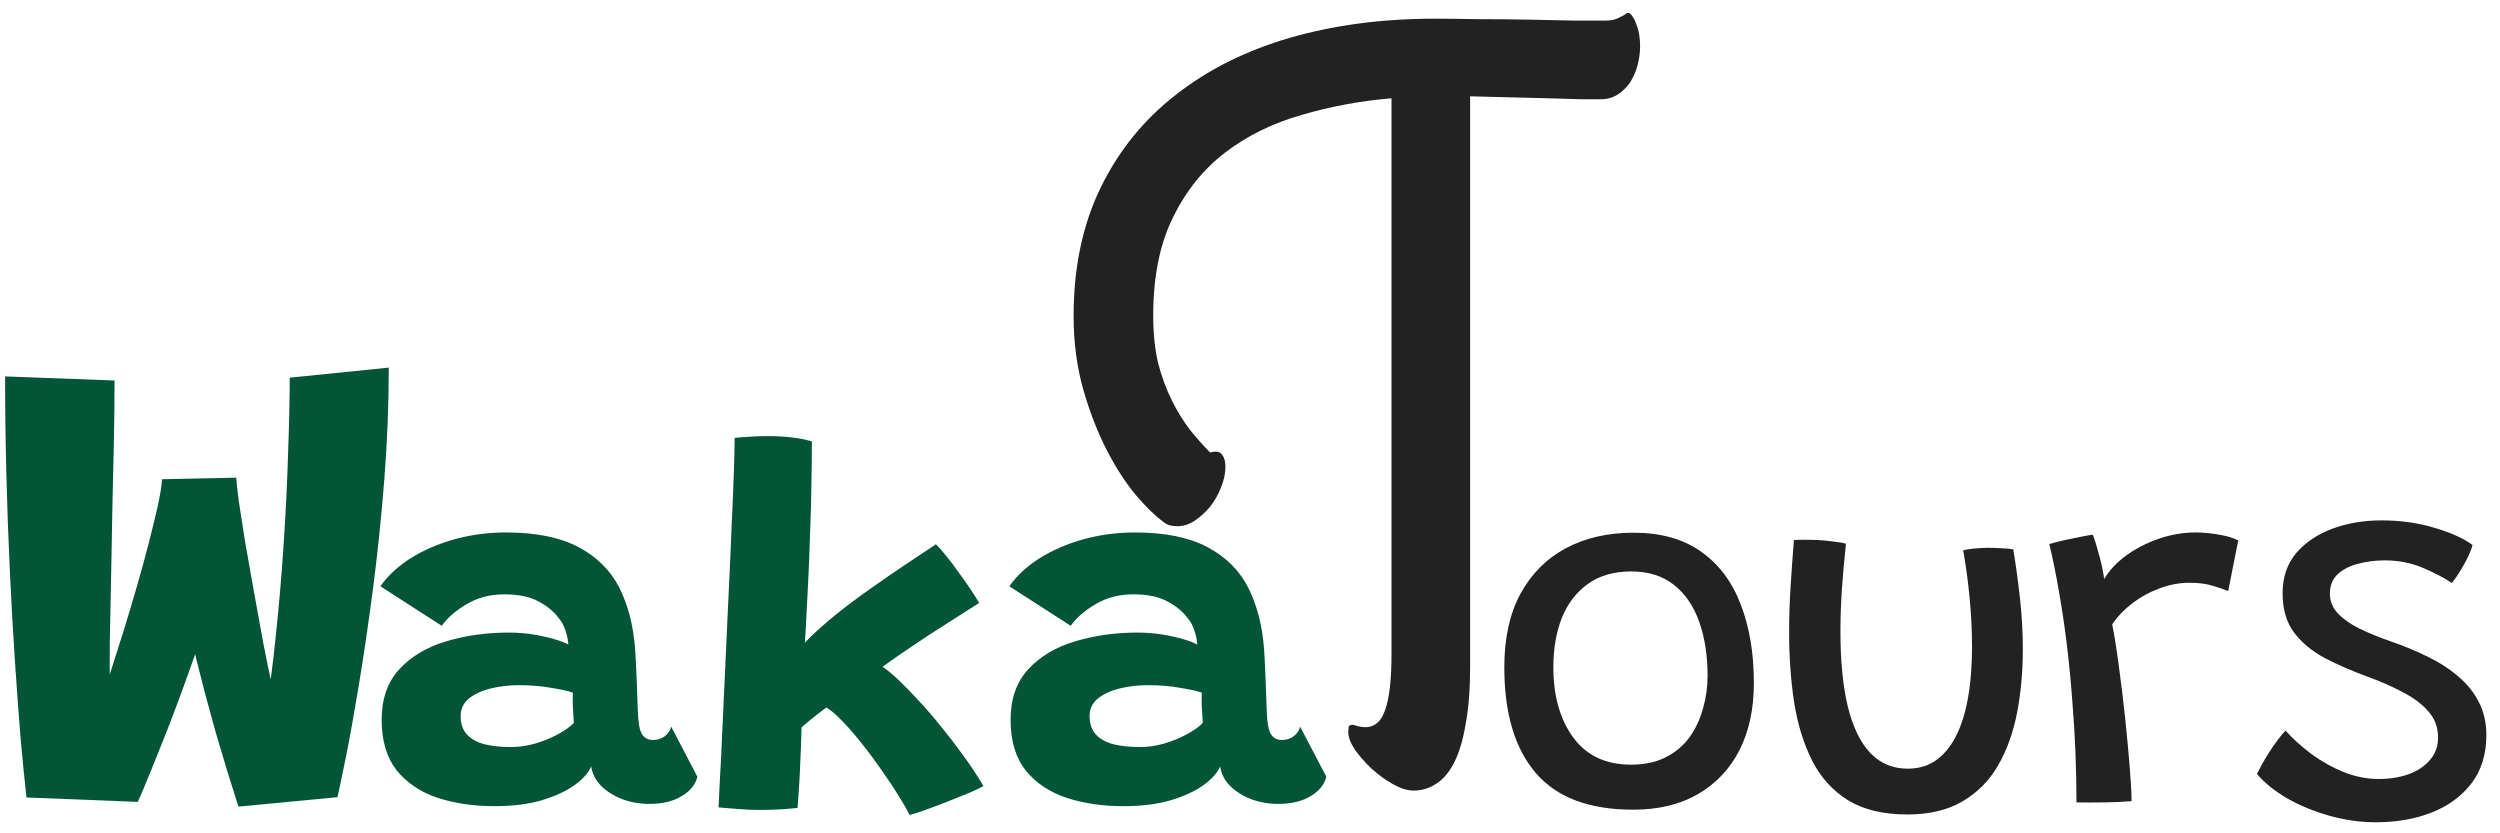 <svg width="159" height="53" viewBox="0 0 159 53" fill="none" xmlns="http://www.w3.org/2000/svg">
<g style="mix-blend-mode:screen">
<path d="M15.165 51.3C14.952 50.633 14.718 49.893 14.465 49.08C14.225 48.267 13.978 47.44 13.725 46.6C13.485 45.747 13.258 44.92 13.045 44.12C12.845 43.32 12.658 42.587 12.485 41.92C12.325 41.253 12.212 40.7 12.145 40.26L12.905 40.16C12.852 40.347 12.738 40.687 12.565 41.18C12.392 41.66 12.185 42.24 11.945 42.92C11.705 43.6 11.438 44.327 11.145 45.1C10.865 45.86 10.572 46.613 10.265 47.36C9.972 48.107 9.692 48.8 9.425 49.44C9.172 50.067 8.952 50.587 8.765 51L1.685 50.72C1.565 49.653 1.438 48.38 1.305 46.9C1.185 45.407 1.065 43.767 0.945 41.98C0.825 40.18 0.718 38.287 0.625 36.3C0.532 34.313 0.458 32.273 0.405 30.18C0.352 28.087 0.325 26.007 0.325 23.94L7.285 24.2C7.285 25.333 7.272 26.613 7.245 28.04C7.218 29.453 7.185 30.913 7.145 32.42C7.118 33.913 7.092 35.373 7.065 36.8C7.038 38.227 7.012 39.527 6.985 40.7C6.972 41.873 6.972 42.84 6.985 43.6L6.625 43.96C6.772 43.56 6.952 43.013 7.165 42.32C7.392 41.613 7.638 40.833 7.905 39.98C8.172 39.113 8.438 38.22 8.705 37.3C8.972 36.38 9.218 35.48 9.445 34.6C9.672 33.72 9.865 32.927 10.025 32.22C10.185 31.5 10.278 30.92 10.305 30.48L15.025 30.38C15.038 30.633 15.092 31.127 15.185 31.86C15.292 32.58 15.425 33.44 15.585 34.44C15.758 35.44 15.945 36.493 16.145 37.6C16.345 38.693 16.538 39.76 16.725 40.8C16.925 41.827 17.112 42.74 17.285 43.54C17.472 44.327 17.632 44.893 17.765 45.24L16.885 45.3C17.138 43.913 17.358 42.28 17.545 40.4C17.745 38.52 17.912 36.567 18.045 34.54C18.178 32.513 18.272 30.58 18.325 28.74C18.392 26.887 18.425 25.313 18.425 24.02L24.725 23.38C24.725 25.7 24.632 28.06 24.445 30.46C24.258 32.86 24.018 35.18 23.725 37.42C23.432 39.66 23.132 41.707 22.825 43.56C22.518 45.413 22.238 46.967 21.985 48.22C21.732 49.46 21.558 50.287 21.465 50.7L15.165 51.3Z" fill="#025537"/>
</g>
<g style="mix-blend-mode:screen">
<path d="M93.5 42.406C93.5 43.823 93.406 45.031 93.219 46.031C93.052 47.031 92.812 47.844 92.5 48.469C92.188 49.094 91.802 49.552 91.344 49.844C90.906 50.135 90.427 50.281 89.906 50.281C89.51 50.281 89.073 50.146 88.594 49.875C88.115 49.604 87.656 49.271 87.219 48.875C86.802 48.479 86.448 48.073 86.156 47.656C85.885 47.24 85.75 46.875 85.75 46.562C85.75 46.354 85.771 46.219 85.812 46.156C85.875 46.115 85.948 46.094 86.031 46.094C86.135 46.115 86.25 46.146 86.375 46.188C86.521 46.229 86.677 46.25 86.844 46.25C87.427 46.25 87.844 45.885 88.094 45.156C88.365 44.406 88.5 43.219 88.5 41.594V6.25C86.521 6.417 84.615 6.771 82.781 7.312C80.948 7.833 79.333 8.625 77.938 9.688C76.542 10.75 75.427 12.135 74.594 13.844C73.76 15.531 73.344 17.615 73.344 20.094C73.344 21.198 73.448 22.198 73.656 23.094C73.885 23.969 74.177 24.76 74.531 25.469C74.885 26.177 75.271 26.802 75.688 27.344C76.125 27.885 76.552 28.365 76.969 28.781C77.323 28.677 77.573 28.719 77.719 28.906C77.865 29.094 77.938 29.354 77.938 29.688C77.938 30.104 77.844 30.542 77.656 31C77.49 31.438 77.26 31.844 76.969 32.219C76.677 32.573 76.344 32.875 75.969 33.125C75.615 33.354 75.25 33.469 74.875 33.469C74.708 33.469 74.542 33.448 74.375 33.406C74.229 33.365 74.073 33.271 73.906 33.125C73.448 32.792 72.896 32.25 72.25 31.5C71.604 30.729 70.99 29.781 70.406 28.656C69.823 27.531 69.323 26.25 68.906 24.812C68.49 23.354 68.281 21.781 68.281 20.094C68.281 17.01 68.854 14.292 70 11.938C71.146 9.583 72.74 7.615 74.781 6.031C76.823 4.427 79.24 3.219 82.031 2.406C84.844 1.594 87.917 1.188 91.25 1.188C92.021 1.188 92.948 1.198 94.031 1.219C95.135 1.219 96.229 1.229 97.312 1.25C98.396 1.271 99.365 1.292 100.219 1.312C101.094 1.312 101.688 1.312 102 1.312C102.271 1.312 102.49 1.292 102.656 1.25C102.844 1.188 102.99 1.125 103.094 1.062C103.219 1 103.312 0.948 103.375 0.906C103.438 0.844 103.49 0.812 103.531 0.812C103.635 0.812 103.729 0.885 103.812 1.031C103.917 1.156 104 1.323 104.062 1.531C104.146 1.719 104.208 1.938 104.25 2.188C104.292 2.438 104.312 2.688 104.312 2.938C104.312 3.312 104.26 3.708 104.156 4.125C104.052 4.521 103.896 4.885 103.688 5.219C103.479 5.531 103.219 5.792 102.906 6C102.594 6.208 102.229 6.312 101.812 6.312C101.583 6.312 101.156 6.312 100.531 6.312C99.927 6.292 99.229 6.271 98.438 6.25C97.646 6.229 96.812 6.208 95.938 6.188C95.062 6.167 94.25 6.146 93.5 6.125V42.406Z" fill="#222222"/>
</g>
<g style="mix-blend-mode:screen">
<path d="M103.866 51.496C101.071 51.496 99.007 50.717 97.674 49.16C96.341 47.603 95.674 45.363 95.674 42.44C95.674 40.595 96.015 39.037 96.698 37.768C97.391 36.499 98.351 35.533 99.578 34.872C100.815 34.211 102.255 33.88 103.898 33.88C105.637 33.88 107.071 34.285 108.202 35.096C109.333 35.896 110.17 37.016 110.714 38.456C111.269 39.885 111.546 41.549 111.546 43.448C111.546 45.08 111.242 46.499 110.634 47.704C110.026 48.899 109.146 49.832 107.994 50.504C106.853 51.165 105.477 51.496 103.866 51.496ZM103.738 48.632C104.602 48.632 105.343 48.472 105.962 48.152C106.581 47.832 107.082 47.405 107.466 46.872C107.85 46.328 108.133 45.72 108.314 45.048C108.506 44.376 108.602 43.688 108.602 42.984C108.602 41.704 108.426 40.563 108.074 39.56C107.722 38.557 107.189 37.773 106.474 37.208C105.759 36.632 104.847 36.344 103.738 36.344C102.65 36.344 101.738 36.605 101.002 37.128C100.266 37.651 99.711 38.371 99.338 39.288C98.975 40.205 98.794 41.256 98.794 42.44C98.794 44.264 99.215 45.752 100.058 46.904C100.901 48.056 102.127 48.632 103.738 48.632Z" fill="#222222"/>
</g>
<g style="mix-blend-mode:screen">
<path d="M124.86 35C125.02 34.957 125.25 34.92 125.548 34.888C125.858 34.856 126.167 34.84 126.476 34.84C126.732 34.84 127.01 34.851 127.308 34.872C127.618 34.883 127.863 34.904 128.044 34.936C128.215 35.971 128.359 37.027 128.476 38.104C128.594 39.181 128.652 40.243 128.652 41.288C128.652 42.717 128.53 44.067 128.284 45.336C128.039 46.605 127.634 47.725 127.068 48.696C126.514 49.656 125.762 50.413 124.812 50.968C123.874 51.523 122.706 51.8 121.308 51.8C119.783 51.8 118.53 51.501 117.548 50.904C116.567 50.296 115.804 49.459 115.26 48.392C114.716 47.315 114.332 46.077 114.108 44.68C113.895 43.283 113.788 41.789 113.788 40.2C113.788 39.229 113.82 38.248 113.884 37.256C113.948 36.264 114.018 35.293 114.092 34.344C114.284 34.333 114.524 34.328 114.812 34.328C115.111 34.328 115.378 34.333 115.612 34.344C115.943 34.365 116.268 34.397 116.588 34.44C116.919 34.472 117.191 34.52 117.404 34.584C117.298 35.544 117.212 36.493 117.148 37.432C117.084 38.371 117.052 39.277 117.052 40.152C117.052 42.029 117.207 43.619 117.516 44.92C117.836 46.221 118.311 47.208 118.94 47.88C119.58 48.552 120.38 48.888 121.34 48.888C122.236 48.888 122.983 48.584 123.58 47.976C124.188 47.368 124.647 46.488 124.956 45.336C125.266 44.173 125.42 42.76 125.42 41.096C125.42 40.147 125.372 39.155 125.276 38.12C125.18 37.075 125.042 36.035 124.86 35Z" fill="#222222"/>
</g>
<g style="mix-blend-mode:screen">
<path d="M133.824 36.824C134.144 36.28 134.608 35.784 135.216 35.336C135.834 34.888 136.528 34.531 137.296 34.264C138.074 33.997 138.853 33.864 139.632 33.864C140.133 33.864 140.64 33.912 141.152 34.008C141.664 34.093 142.064 34.216 142.352 34.376L141.712 37.592C141.456 37.485 141.125 37.373 140.72 37.256C140.325 37.128 139.834 37.064 139.248 37.064C138.618 37.064 137.989 37.181 137.36 37.416C136.741 37.64 136.17 37.949 135.648 38.344C135.125 38.739 134.688 39.192 134.336 39.704C134.485 40.451 134.629 41.363 134.768 42.44C134.917 43.517 135.05 44.621 135.168 45.752C135.285 46.883 135.381 47.917 135.456 48.856C135.53 49.784 135.568 50.483 135.568 50.952C135.109 50.995 134.549 51.021 133.888 51.032C133.226 51.043 132.618 51.043 132.064 51.032C132.064 50.04 132.042 48.995 132 47.896C131.957 46.787 131.888 45.656 131.792 44.504C131.706 43.341 131.594 42.184 131.456 41.032C131.317 39.88 131.152 38.765 130.96 37.688C130.778 36.6 130.57 35.571 130.336 34.6C130.624 34.515 130.96 34.429 131.344 34.344C131.738 34.259 132.101 34.184 132.432 34.12C132.762 34.056 132.986 34.019 133.104 34.008C133.242 34.371 133.386 34.84 133.536 35.416C133.685 35.992 133.781 36.461 133.824 36.824Z" fill="#222222"/>
</g>
<g style="mix-blend-mode:screen">
<path d="M151.109 52.296C150.117 52.296 149.13 52.157 148.149 51.88C147.168 51.603 146.272 51.235 145.461 50.776C144.661 50.307 144.021 49.789 143.541 49.224C143.616 49.075 143.722 48.872 143.861 48.616C144 48.36 144.16 48.093 144.341 47.816C144.522 47.528 144.704 47.267 144.885 47.032C145.066 46.787 145.226 46.6 145.365 46.472C145.824 46.984 146.373 47.48 147.013 47.96C147.653 48.429 148.341 48.813 149.077 49.112C149.813 49.4 150.549 49.544 151.285 49.544C151.989 49.544 152.624 49.443 153.189 49.24C153.765 49.027 154.218 48.723 154.549 48.328C154.89 47.933 155.061 47.459 155.061 46.904C155.061 46.264 154.858 45.715 154.453 45.256C154.048 44.787 153.504 44.376 152.821 44.024C152.138 43.661 151.386 43.331 150.565 43.032C149.573 42.669 148.666 42.275 147.845 41.848C147.034 41.411 146.384 40.867 145.893 40.216C145.413 39.565 145.173 38.739 145.173 37.736C145.173 36.712 145.461 35.859 146.037 35.176C146.624 34.493 147.392 33.976 148.341 33.624C149.301 33.272 150.336 33.096 151.445 33.096C152.682 33.096 153.818 33.256 154.853 33.576C155.898 33.885 156.698 34.248 157.253 34.664C157.21 34.845 157.12 35.085 156.981 35.384C156.842 35.672 156.682 35.965 156.501 36.264C156.32 36.563 156.133 36.835 155.941 37.08C155.429 36.739 154.805 36.413 154.069 36.104C153.333 35.795 152.533 35.64 151.669 35.64C151.093 35.64 150.538 35.709 150.005 35.848C149.472 35.976 149.034 36.195 148.693 36.504C148.352 36.813 148.181 37.235 148.181 37.768C148.181 38.227 148.346 38.637 148.677 39C149.018 39.363 149.477 39.688 150.053 39.976C150.629 40.253 151.28 40.52 152.005 40.776C152.88 41.075 153.69 41.411 154.437 41.784C155.184 42.147 155.829 42.568 156.373 43.048C156.928 43.517 157.36 44.061 157.669 44.68C157.978 45.288 158.133 45.976 158.133 46.744C158.133 47.971 157.818 48.995 157.189 49.816C156.56 50.637 155.717 51.256 154.661 51.672C153.605 52.088 152.421 52.296 151.109 52.296Z" fill="#222222"/>
</g>
<g style="mix-blend-mode:screen">
<path d="M31.441 51.272C30.129 51.272 28.929 51.096 27.841 50.744C26.753 50.381 25.884 49.8 25.233 49C24.593 48.189 24.273 47.117 24.273 45.784C24.273 44.451 24.647 43.379 25.393 42.568C26.151 41.747 27.143 41.155 28.369 40.792C29.607 40.419 30.935 40.232 32.353 40.232C32.908 40.232 33.441 40.275 33.953 40.36C34.465 40.445 34.913 40.547 35.297 40.664C35.692 40.781 35.975 40.893 36.145 41C36.135 40.723 36.076 40.429 35.969 40.12C35.873 39.811 35.735 39.549 35.553 39.336C35.233 38.899 34.796 38.536 34.241 38.248C33.697 37.949 32.977 37.8 32.081 37.8C31.175 37.8 30.375 38.008 29.681 38.424C28.988 38.829 28.46 39.288 28.097 39.8L24.193 37.288C24.673 36.605 25.319 36.008 26.129 35.496C26.951 34.984 27.879 34.584 28.913 34.296C29.959 34.008 31.052 33.864 32.193 33.864C34.081 33.864 35.612 34.173 36.785 34.792C37.959 35.411 38.828 36.275 39.393 37.384C39.66 37.917 39.879 38.504 40.049 39.144C40.22 39.784 40.337 40.52 40.401 41.352C40.444 42.067 40.476 42.733 40.497 43.352C40.519 43.971 40.54 44.557 40.561 45.112C40.583 45.923 40.673 46.451 40.833 46.696C40.993 46.941 41.223 47.064 41.521 47.064C41.799 47.064 42.044 46.989 42.257 46.84C42.481 46.68 42.625 46.472 42.689 46.216L44.353 49.4C44.236 49.891 43.905 50.301 43.361 50.632C42.817 50.963 42.129 51.128 41.297 51.128C40.689 51.128 40.113 51.027 39.569 50.824C39.025 50.611 38.577 50.328 38.225 49.976C37.873 49.613 37.665 49.203 37.601 48.744C37.431 49.149 37.073 49.549 36.529 49.944C35.985 50.328 35.287 50.648 34.433 50.904C33.58 51.149 32.583 51.272 31.441 51.272ZM32.513 47.512C33.015 47.512 33.527 47.437 34.049 47.288C34.583 47.128 35.063 46.931 35.489 46.696C35.927 46.461 36.263 46.221 36.497 45.976C36.476 45.645 36.455 45.304 36.433 44.952C36.423 44.6 36.423 44.301 36.433 44.056C36.199 43.96 35.751 43.859 35.089 43.752C34.439 43.635 33.756 43.576 33.041 43.576C32.391 43.576 31.783 43.645 31.217 43.784C30.652 43.923 30.188 44.136 29.825 44.424C29.473 44.712 29.297 45.085 29.297 45.544C29.297 46.035 29.431 46.424 29.697 46.712C29.964 47 30.337 47.208 30.817 47.336C31.297 47.453 31.863 47.512 32.513 47.512Z" fill="#025537"/>
</g>
<g style="mix-blend-mode:screen">
<path d="M71.441 51.272C70.129 51.272 68.929 51.096 67.841 50.744C66.753 50.381 65.884 49.8 65.233 49C64.593 48.189 64.273 47.117 64.273 45.784C64.273 44.451 64.647 43.379 65.393 42.568C66.151 41.747 67.143 41.155 68.369 40.792C69.607 40.419 70.935 40.232 72.353 40.232C72.908 40.232 73.441 40.275 73.953 40.36C74.465 40.445 74.913 40.547 75.297 40.664C75.692 40.781 75.975 40.893 76.145 41C76.135 40.723 76.076 40.429 75.969 40.12C75.873 39.811 75.735 39.549 75.553 39.336C75.233 38.899 74.796 38.536 74.241 38.248C73.697 37.949 72.977 37.8 72.081 37.8C71.175 37.8 70.375 38.008 69.681 38.424C68.988 38.829 68.46 39.288 68.097 39.8L64.193 37.288C64.673 36.605 65.319 36.008 66.129 35.496C66.951 34.984 67.879 34.584 68.913 34.296C69.959 34.008 71.052 33.864 72.193 33.864C74.081 33.864 75.612 34.173 76.785 34.792C77.959 35.411 78.828 36.275 79.393 37.384C79.66 37.917 79.879 38.504 80.049 39.144C80.22 39.784 80.337 40.52 80.401 41.352C80.444 42.067 80.476 42.733 80.497 43.352C80.519 43.971 80.54 44.557 80.561 45.112C80.583 45.923 80.673 46.451 80.833 46.696C80.993 46.941 81.223 47.064 81.521 47.064C81.799 47.064 82.044 46.989 82.257 46.84C82.481 46.68 82.625 46.472 82.689 46.216L84.353 49.4C84.236 49.891 83.905 50.301 83.361 50.632C82.817 50.963 82.129 51.128 81.297 51.128C80.689 51.128 80.113 51.027 79.569 50.824C79.025 50.611 78.577 50.328 78.225 49.976C77.873 49.613 77.665 49.203 77.601 48.744C77.431 49.149 77.073 49.549 76.529 49.944C75.985 50.328 75.287 50.648 74.433 50.904C73.58 51.149 72.583 51.272 71.441 51.272ZM72.513 47.512C73.015 47.512 73.527 47.437 74.049 47.288C74.583 47.128 75.063 46.931 75.489 46.696C75.927 46.461 76.263 46.221 76.497 45.976C76.476 45.645 76.455 45.304 76.433 44.952C76.423 44.6 76.423 44.301 76.433 44.056C76.199 43.96 75.751 43.859 75.089 43.752C74.439 43.635 73.756 43.576 73.041 43.576C72.391 43.576 71.783 43.645 71.217 43.784C70.652 43.923 70.188 44.136 69.825 44.424C69.473 44.712 69.297 45.085 69.297 45.544C69.297 46.035 69.431 46.424 69.697 46.712C69.964 47 70.337 47.208 70.817 47.336C71.297 47.453 71.863 47.512 72.513 47.512Z" fill="#025537"/>
</g>
<g style="mix-blend-mode:screen">
<path d="M57.844 51.832C57.695 51.512 57.46 51.101 57.14 50.6C56.831 50.088 56.473 49.549 56.068 48.984C55.673 48.408 55.257 47.848 54.82 47.304C54.393 46.76 53.983 46.285 53.588 45.88C53.193 45.464 52.852 45.171 52.564 45C52.415 45.096 52.228 45.235 52.004 45.416C51.78 45.587 51.572 45.752 51.38 45.912C51.188 46.072 51.055 46.189 50.98 46.264C50.969 46.723 50.953 47.203 50.932 47.704C50.911 48.205 50.889 48.696 50.868 49.176C50.847 49.645 50.82 50.077 50.788 50.472C50.767 50.856 50.745 51.16 50.724 51.384C50.329 51.427 49.935 51.459 49.54 51.48C49.145 51.501 48.751 51.512 48.356 51.512C47.844 51.512 47.359 51.491 46.9 51.448C46.441 51.416 46.041 51.384 45.7 51.352C45.711 51.096 45.737 50.536 45.78 49.672C45.833 48.797 45.887 47.725 45.94 46.456C46.004 45.176 46.068 43.789 46.132 42.296C46.207 40.792 46.276 39.283 46.34 37.768C46.415 36.243 46.479 34.808 46.532 33.464C46.596 32.109 46.644 30.941 46.676 29.96C46.708 28.968 46.724 28.264 46.724 27.848C47.065 27.816 47.417 27.789 47.78 27.768C48.143 27.747 48.5 27.736 48.852 27.736C49.353 27.736 49.839 27.763 50.308 27.816C50.788 27.869 51.231 27.955 51.636 28.072C51.636 28.904 51.625 29.816 51.604 30.808C51.593 31.8 51.567 32.808 51.524 33.832C51.492 34.856 51.455 35.832 51.412 36.76C51.369 37.688 51.327 38.515 51.284 39.24C51.252 39.955 51.22 40.499 51.188 40.872C51.732 40.307 52.367 39.731 53.092 39.144C53.817 38.557 54.569 37.992 55.348 37.448C56.127 36.893 56.879 36.376 57.604 35.896C58.34 35.405 58.98 34.979 59.524 34.616C59.695 34.776 59.908 35.016 60.164 35.336C60.42 35.645 60.681 35.992 60.948 36.376C61.225 36.749 61.481 37.112 61.716 37.464C61.951 37.816 62.137 38.109 62.276 38.344C61.849 38.611 61.348 38.931 60.772 39.304C60.196 39.667 59.604 40.045 58.996 40.44C58.399 40.835 57.844 41.208 57.332 41.56C56.82 41.912 56.42 42.195 56.132 42.408C56.409 42.589 56.745 42.867 57.14 43.24C57.535 43.613 57.961 44.051 58.42 44.552C58.889 45.053 59.364 45.603 59.844 46.2C60.324 46.787 60.799 47.405 61.268 48.056C61.737 48.696 62.164 49.341 62.548 49.992C62.388 50.088 62.1 50.227 61.684 50.408C61.268 50.579 60.804 50.765 60.292 50.968C59.78 51.171 59.3 51.352 58.852 51.512C58.404 51.672 58.068 51.779 57.844 51.832Z" fill="#025537"/>
</g>
</svg>
